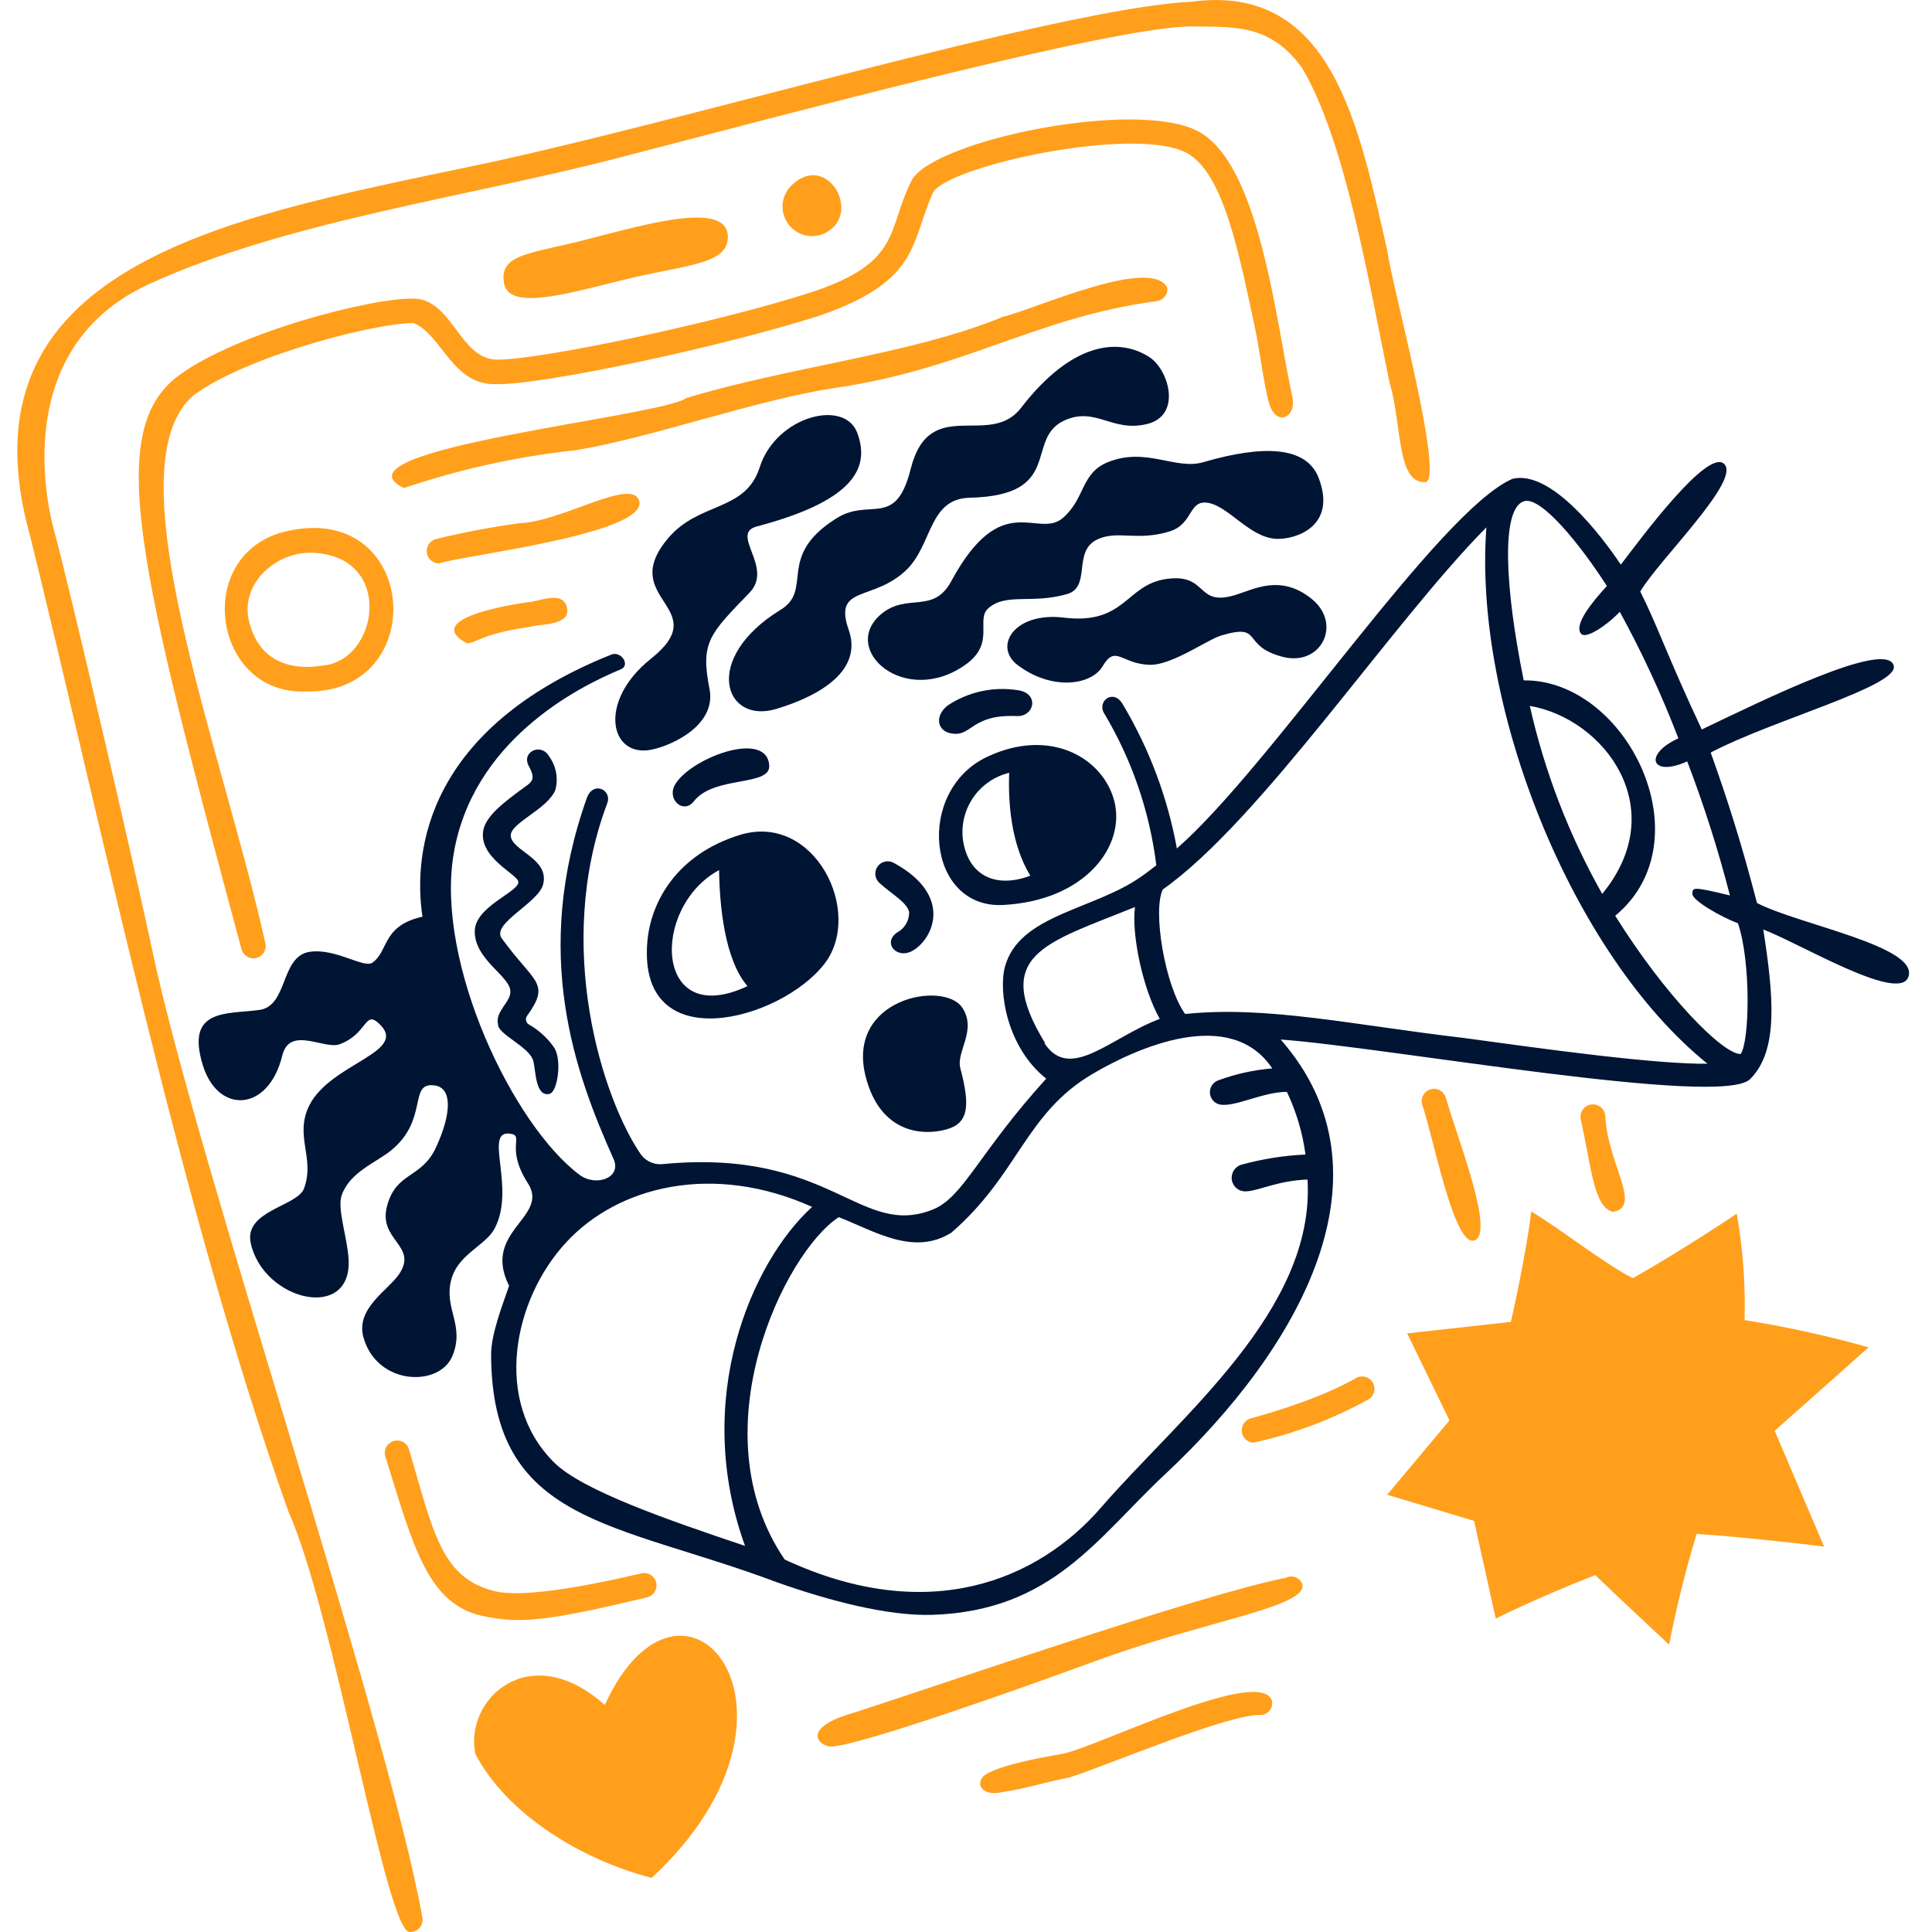 <svg width="76" height="76" viewBox="0 0 76 76" fill="none" xmlns="http://www.w3.org/2000/svg">
<path d="M23.791 67.072C26.843 60.388 32.727 67.296 25.635 73.872C22.835 73.144 19.939 71.36 18.699 68.996C18.255 66.828 20.851 64.432 23.791 67.072Z" fill="#FF9F1C"/>
<path d="M59.435 52C59.435 52 60.051 49.284 60.235 47.656C61.355 48.324 63.215 49.784 64.235 50.28C66.235 49.148 68.319 47.744 68.319 47.744C68.563 49.125 68.666 50.527 68.627 51.928C70.273 52.192 71.902 52.55 73.507 53L69.811 56.284L71.755 60.84C71.755 60.84 68.987 60.488 66.743 60.34C66.305 61.772 65.943 63.226 65.659 64.696C65.659 64.696 64.087 63.24 62.751 61.96C60.375 62.892 58.839 63.672 58.839 63.672L57.987 59.828L54.567 58.8L57.019 55.876L55.355 52.452L59.435 52Z" fill="#FF9F1C"/>
<path d="M9.967 37.7C9.861 37.698 9.758 37.662 9.674 37.597C9.59 37.532 9.528 37.442 9.499 37.34C5.487 22.4 4.087 16.944 7.031 14.772C9.347 13.064 14.687 11.692 16.287 11.748C17.787 11.78 18.071 14.096 19.523 14.148C21.211 14.172 28.323 12.668 31.967 11.48C35.543 10.28 34.859 9.02 35.891 7.044C36.887 5.492 44.635 3.904 47.091 5.144C49.547 6.384 50.171 12.556 50.839 15.62C51.015 16.44 50.171 16.82 49.911 15.82C49.695 15.02 49.547 13.716 49.347 12.8C48.755 10.076 48.147 6.768 46.655 6C44.567 4.944 37.379 6.512 36.711 7.556C35.811 9.52 36.219 11.036 32.287 12.4C28.479 13.632 21.311 15.152 19.527 15.112C17.795 15.168 17.399 13.184 16.279 12.712C14.835 12.68 9.695 14 7.607 15.556C4.367 18.356 8.707 29.356 10.435 37.084C10.455 37.156 10.458 37.232 10.443 37.305C10.429 37.378 10.398 37.447 10.353 37.507C10.308 37.567 10.249 37.615 10.182 37.648C10.116 37.682 10.042 37.699 9.967 37.7Z" fill="#FF9F1C"/>
<path d="M19.143 63.6C16.847 63.2 16.291 60.94 15.143 57.244C15.12 57.123 15.144 56.998 15.21 56.894C15.275 56.79 15.378 56.714 15.496 56.682C15.615 56.65 15.742 56.665 15.851 56.722C15.959 56.779 16.042 56.876 16.083 56.992C17.043 60.232 17.335 62.068 19.459 62.592C20.015 62.728 21.371 62.796 25.231 61.892C25.293 61.877 25.357 61.875 25.42 61.886C25.483 61.896 25.543 61.919 25.597 61.952C25.651 61.986 25.698 62.03 25.735 62.082C25.772 62.133 25.799 62.192 25.813 62.254C25.828 62.316 25.83 62.38 25.819 62.443C25.809 62.506 25.786 62.566 25.753 62.62C25.719 62.674 25.675 62.721 25.623 62.758C25.572 62.795 25.513 62.822 25.451 62.836C21.487 63.788 20.479 63.856 19.143 63.6Z" fill="#FF9F1C"/>
<path d="M49.299 56.752C49.186 56.744 49.079 56.697 48.997 56.618C48.915 56.54 48.863 56.435 48.85 56.322C48.837 56.21 48.863 56.096 48.925 56.001C48.986 55.905 49.079 55.834 49.187 55.8C52.171 54.98 53.339 54.2 53.359 54.2C53.474 54.141 53.607 54.13 53.73 54.17C53.852 54.209 53.954 54.295 54.013 54.41C54.072 54.525 54.083 54.658 54.044 54.781C54.004 54.903 53.918 55.005 53.803 55.064C52.391 55.842 50.874 56.41 49.299 56.752Z" fill="#FF9F1C"/>
<path d="M57.979 48.8C57.179 48.992 56.379 44.696 55.939 43.432C55.909 43.307 55.93 43.175 55.997 43.065C56.064 42.955 56.172 42.876 56.297 42.846C56.422 42.816 56.554 42.837 56.664 42.904C56.774 42.971 56.853 43.079 56.883 43.204C57.311 44.728 58.851 48.576 57.979 48.8Z" fill="#FF9F1C"/>
<path d="M63.459 47.672C62.683 47.5 62.607 45.904 62.183 44.036C62.169 43.97 62.168 43.902 62.181 43.835C62.194 43.769 62.221 43.706 62.26 43.651C62.299 43.596 62.349 43.549 62.406 43.514C62.464 43.479 62.528 43.456 62.595 43.447C62.662 43.438 62.73 43.443 62.795 43.462C62.86 43.481 62.921 43.513 62.972 43.556C63.024 43.6 63.067 43.653 63.097 43.714C63.127 43.774 63.144 43.84 63.147 43.908C63.247 45.808 64.611 47.46 63.459 47.672Z" fill="#FF9F1C"/>
<path d="M32.687 68.704C32.243 68.704 31.427 67.988 33.607 67.368C37.019 66.264 47.279 62.712 50.591 62.064C50.649 62.035 50.712 62.019 50.777 62.016C50.842 62.013 50.907 62.024 50.967 62.048C51.027 62.072 51.082 62.108 51.127 62.154C51.173 62.2 51.208 62.255 51.231 62.316C51.455 63.224 47.383 63.756 43.075 65.348C40.687 66.224 33.795 68.696 32.687 68.704Z" fill="#FF9F1C"/>
<path d="M39.331 70.516C38.507 70.652 38.331 70.024 38.851 69.756C39.727 69.304 41.579 69.044 41.859 68.976C43.231 68.68 49.671 65.492 50.039 66.924C50.049 66.988 50.046 67.053 50.029 67.116C50.013 67.179 49.984 67.237 49.944 67.288C49.903 67.339 49.853 67.381 49.796 67.411C49.739 67.441 49.676 67.459 49.611 67.464C48.355 67.4 43.643 69.416 42.087 69.916C40.803 70.176 40.635 70.3 39.331 70.516Z" fill="#FF9F1C"/>
<path d="M12.047 27.2C8.287 27.372 7.507 21.548 11.487 20.852C16.491 19.908 16.903 27.3 12.047 27.2ZM12.287 21.744C10.807 21.688 9.339 23.052 9.839 24.588C10.411 26.588 12.407 26.22 12.639 26.188C14.903 26.048 15.547 21.864 12.287 21.744Z" fill="#FF9F1C"/>
<path d="M15.887 19.2C12.791 17.676 26.019 16.4 26.999 15.656C31.091 14.42 35.927 13.924 39.467 12.456C40.647 12.192 45.283 10.056 45.919 11.32C45.926 11.383 45.92 11.447 45.902 11.508C45.883 11.569 45.853 11.625 45.813 11.674C45.773 11.723 45.724 11.764 45.668 11.794C45.612 11.824 45.55 11.842 45.487 11.848C40.755 12.48 37.955 14.524 32.823 15.264C29.819 15.712 25.571 17.232 22.663 17.708C20.357 17.955 18.084 18.455 15.887 19.2Z" fill="#FF9F1C"/>
<path d="M17.279 22.164C17.159 22.165 17.042 22.121 16.951 22.042C16.861 21.962 16.803 21.852 16.79 21.732C16.776 21.613 16.807 21.492 16.876 21.394C16.946 21.295 17.049 21.226 17.167 21.2C18.249 20.937 19.344 20.73 20.447 20.58C22.079 20.528 24.847 18.776 25.139 19.688C25.559 21.004 18.111 21.856 17.279 22.164Z" fill="#FF9F1C"/>
<path d="M18.383 25.312C17.015 24.596 18.555 24.02 20.759 23.688C21.159 23.688 22.135 23.188 22.303 23.9C22.471 24.612 21.279 24.536 20.891 24.652C18.987 24.924 18.863 25.236 18.383 25.312Z" fill="#FF9F1C"/>
<path d="M19.827 11.144C19.627 9.976 20.851 9.996 23.059 9.424C25.487 8.8 28.687 7.868 28.631 9.36C28.603 10.368 27.063 10.42 24.935 10.912C22.743 11.416 20.031 12.328 19.827 11.144Z" fill="#FF9F1C"/>
<path d="M32.687 9.02C33.771 8.172 32.499 6.076 31.203 7.232C30.966 7.429 30.817 7.712 30.788 8.019C30.76 8.325 30.854 8.631 31.051 8.868C31.248 9.105 31.531 9.254 31.837 9.283C32.144 9.311 32.45 9.217 32.687 9.02Z" fill="#FF9F1C"/>
<path d="M16.143 76C15.227 76.232 13.171 63.54 11.343 59.452C7.151 47.7 3.887 32.024 1.195 21.124C-1.797 10.52 8.823 8.584 18.311 6.592C26.171 4.992 41.683 0.312 46.867 0.068C52.415 -0.68 53.455 4.964 54.575 9.868C54.695 11.008 56.927 19.124 56.031 18.968C54.931 18.968 55.151 16.656 54.663 15.056C53.863 11.22 52.951 5.604 51.231 2.692C49.995 0.944 48.563 1.064 46.911 1.04C43.887 1.016 30.883 4.512 24.287 6.22C18.323 7.764 11.287 8.704 5.887 11.164C0.487 13.624 1.799 19.684 2.127 20.868C2.703 22.956 5.391 34.508 5.995 37.408C7.751 45.724 15.255 67.808 16.611 75.408C16.628 75.479 16.629 75.552 16.613 75.623C16.598 75.694 16.566 75.761 16.521 75.818C16.476 75.875 16.419 75.921 16.353 75.952C16.288 75.984 16.216 76 16.143 76Z" fill="#FF9F1C"/>
<path d="M37.487 28.86C38.231 28.956 38.231 28.092 39.995 28.168C40.695 28.2 40.895 27.276 40.047 27.152C39.082 26.997 38.094 27.211 37.279 27.752C36.743 28.172 36.863 28.8 37.487 28.86Z" fill="#001434"/>
<path d="M35.287 36.684C34.699 37.084 35.287 37.784 35.939 37.376C36.715 36.9 37.499 35.22 35.159 33.944C35.053 33.884 34.929 33.867 34.81 33.894C34.691 33.921 34.587 33.992 34.518 34.092C34.449 34.192 34.42 34.315 34.436 34.435C34.453 34.556 34.514 34.666 34.607 34.744C35.087 35.18 35.667 35.488 35.763 35.872C35.767 36.038 35.725 36.202 35.641 36.346C35.556 36.489 35.434 36.606 35.287 36.684Z" fill="#001434"/>
<path d="M45.227 26.152C46.099 26.176 47.495 25.16 48.047 24.996C49.723 24.504 48.787 25.396 50.447 25.836C51.967 26.236 52.815 24.544 51.599 23.56C50.383 22.576 49.335 23.18 48.611 23.4C47.011 23.896 47.555 22.536 45.875 22.776C44.275 23.008 44.275 24.588 41.851 24.296C39.891 24.06 39.075 25.428 40.019 26.152C41.351 27.172 42.923 26.972 43.375 26.208C43.887 25.336 44.111 26.124 45.227 26.152Z" fill="#001434"/>
<path d="M39.459 35.6C42.707 35.428 44.283 33.272 43.835 31.516C43.399 29.824 41.327 28.6 38.839 29.768C35.995 31.1 36.451 35.752 39.459 35.6ZM37.887 33.088C37.798 32.495 37.935 31.89 38.271 31.392C38.606 30.894 39.116 30.541 39.699 30.4C39.655 31.536 39.763 33.2 40.531 34.448C39.207 34.948 38.119 34.484 37.887 33.088Z" fill="#001434"/>
<path d="M37.851 39.636C37.135 38.556 33.235 39.264 34.063 42.388C34.631 44.544 36.251 44.7 37.231 44.428C38.115 44.184 38.163 43.484 37.779 42.028C37.599 41.364 38.447 40.536 37.851 39.636Z" fill="#001434"/>
<path d="M43.583 18.18C42.511 18.612 42.703 19.592 41.819 20.368C40.823 21.236 39.419 19.168 37.419 22.864C36.711 24.18 35.683 23.3 34.659 24.16C33.015 25.552 35.607 27.848 37.995 26.136C39.171 25.288 38.363 24.372 38.883 23.924C39.587 23.312 40.587 23.768 41.967 23.372C42.959 23.092 42.155 21.664 43.199 21.204C43.999 20.856 44.723 21.296 45.999 20.908C46.963 20.616 46.735 19.636 47.539 19.784C48.343 19.932 49.163 21.14 50.195 21.196C50.907 21.236 52.619 20.744 51.871 18.796C51.391 17.552 49.699 17.492 47.339 18.18C46.243 18.504 45.087 17.572 43.583 18.18Z" fill="#001434"/>
<path d="M25.659 29.484C26.499 29.3 28.183 28.5 27.911 27.104C27.547 25.26 27.911 24.944 29.483 23.316C30.455 22.316 28.683 20.996 29.775 20.708C33.799 19.648 34.175 18.284 33.731 17.052C33.247 15.664 30.531 16.364 29.887 18.376C29.323 20.156 27.487 19.716 26.263 21.196C24.263 23.596 28.143 23.892 25.603 25.916C23.487 27.6 23.991 29.848 25.659 29.484Z" fill="#001434"/>
<path d="M27.291 31.524C28.091 30.496 30.307 30.952 30.259 30.116C30.175 28.66 27.059 29.856 26.527 30.916C26.255 31.488 26.903 32.024 27.291 31.524Z" fill="#001434"/>
<path d="M30.687 24C27.599 25.908 28.487 28.504 30.535 27.888C32.343 27.344 33.931 26.336 33.387 24.78C32.755 22.984 34.379 23.696 35.695 22.38C36.679 21.38 36.547 19.62 38.139 19.58C41.895 19.496 40.283 17.256 41.879 16.536C43.103 15.988 43.747 17.016 45.123 16.68C46.499 16.344 45.983 14.552 45.219 14.052C44.063 13.3 42.215 13.384 40.159 16.052C38.915 17.652 36.559 15.508 35.823 18.452C35.227 20.824 34.223 19.544 32.887 20.4C30.503 21.904 32.031 23.2 30.687 24Z" fill="#001434"/>
<path d="M69.115 35.52C68.499 33.148 67.959 31.464 67.295 29.604C69.695 28.332 74.711 26.992 74.495 26.188C74.219 25.14 69.339 27.552 66.943 28.696C65.571 25.772 65.223 24.66 64.523 23.268C65.267 22.012 68.479 18.912 67.831 18.256C67.183 17.6 64.527 21.208 63.759 22.212C63.019 21.104 61.023 18.46 59.495 18.836C56.575 20.108 50.007 30.14 46.295 33.376C45.93 31.372 45.208 29.449 44.163 27.7C43.799 27.076 43.143 27.584 43.435 28.06C44.527 29.889 45.226 31.926 45.487 34.04C45.291 34.192 45.087 34.344 44.887 34.488C43.011 35.804 40.087 35.976 39.531 38.032C39.271 39.004 39.607 41.196 41.155 42.432C38.503 45.352 37.899 47.092 36.703 47.576C33.823 48.736 32.703 45.176 26.119 45.788C25.949 45.814 25.775 45.794 25.616 45.729C25.457 45.664 25.318 45.557 25.215 45.42C23.711 43.24 21.771 37.224 23.887 31.6C24.087 31.08 23.347 30.7 23.087 31.384C20.895 37.552 22.639 42.24 24.139 45.6C24.463 46.336 23.443 46.696 22.799 46.216C20.183 44.26 17.155 37.924 17.835 33.656C18.551 29.16 22.703 27.04 24.415 26.332C24.815 26.172 24.435 25.592 24.043 25.752C16.843 28.636 16.223 33.428 16.619 36.06C15.019 36.42 15.303 37.404 14.651 37.868C14.315 38.108 13.191 37.284 12.175 37.444C11.023 37.624 11.339 39.568 10.207 39.728C8.931 39.904 7.271 39.648 7.987 41.928C8.587 43.832 10.559 43.748 11.103 41.528C11.395 40.328 12.763 41.308 13.367 41.076C14.435 40.676 14.347 39.772 14.863 40.224C16.203 41.384 12.995 41.796 12.159 43.5C11.575 44.7 12.403 45.556 11.959 46.752C11.699 47.456 9.587 47.62 9.863 48.9C10.363 51.188 13.887 52.012 13.711 49.5C13.647 48.608 13.251 47.528 13.447 47C13.771 46.108 14.799 45.724 15.363 45.272C16.895 44.044 16.035 42.54 17.111 42.7C17.775 42.8 17.783 43.764 17.155 45.128C16.587 46.368 15.599 46.088 15.235 47.408C14.835 48.792 16.463 48.98 15.703 50.116C15.267 50.768 13.967 51.468 14.303 52.632C14.851 54.508 17.279 54.568 17.791 53.352C18.303 52.136 17.455 51.492 17.747 50.356C18.007 49.332 19.099 49.008 19.459 48.324C20.303 46.724 18.995 44.444 20.071 44.596C20.655 44.68 19.851 45.116 20.767 46.548C21.631 47.888 18.939 48.424 20.027 50.58C19.719 51.456 19.315 52.528 19.319 53.296C19.343 59.952 24.211 59.856 30.555 62.24C32.619 62.972 34.927 63.576 36.663 63.524C41.415 63.372 43.167 60.476 45.863 57.964C51.139 53.016 54.999 46.164 50.379 40.892C54.623 41.204 67.711 43.572 68.843 42.452C69.975 41.332 69.767 39.164 69.363 36.564C70.811 37.116 74.659 39.436 75.063 38.448C75.559 37.232 70.727 36.368 69.115 35.52ZM41.115 41.04C38.975 37.54 41.115 37.112 44.647 35.68C44.503 36.776 44.967 38.932 45.623 40.08C43.695 40.8 42.099 42.572 41.087 41.04H41.115ZM21.783 57.516C19.383 55.116 20.183 51.116 22.283 48.86C24.311 46.668 28.039 45.72 31.947 47.476C29.571 49.64 27.215 55.024 29.307 60.812C26.263 59.788 22.879 58.624 21.783 57.516ZM50.623 42.952C50.994 43.73 51.24 44.562 51.355 45.416C50.503 45.456 49.658 45.59 48.835 45.816C48.707 45.854 48.598 45.938 48.529 46.051C48.459 46.165 48.435 46.3 48.46 46.431C48.485 46.562 48.557 46.678 48.664 46.758C48.77 46.839 48.902 46.876 49.035 46.864C49.515 46.844 50.271 46.44 51.435 46.4C51.743 51.548 46.395 55.74 43.315 59.3C40.847 62.148 36.543 63.988 30.867 61.348C27.427 56.3 30.867 49.26 32.995 47.88C34.375 48.412 35.935 49.428 37.427 48.488C40.079 46.184 40.323 43.816 42.967 42.252C44.699 41.228 48.395 39.56 50.047 42.028C49.327 42.088 48.618 42.244 47.939 42.492C47.834 42.526 47.743 42.594 47.681 42.685C47.618 42.776 47.588 42.885 47.595 42.995C47.602 43.106 47.645 43.211 47.719 43.293C47.792 43.376 47.89 43.432 47.999 43.452C48.575 43.556 49.715 42.944 50.623 42.952ZM57.591 40.832C53.215 40.32 49.839 39.552 46.619 39.888C45.819 38.764 45.335 35.808 45.743 34.988C49.623 32.248 54.747 24.504 58.471 20.744C57.939 27.772 61.835 37.544 67.167 41.844C65.127 41.868 60.883 41.284 57.591 40.832ZM60.179 27.768C63.123 28.276 65.779 31.82 63.027 35.164C61.721 32.851 60.761 30.36 60.179 27.768ZM68.471 41.464C67.763 41.464 65.499 39.168 63.539 36.024C67.115 33.06 63.987 26.72 59.939 26.764C59.195 23.1 59.043 20.032 59.939 19.72C60.611 19.484 62.195 21.468 63.211 23.052C62.651 23.66 61.875 24.596 62.207 24.94C62.391 25.132 63.163 24.644 63.719 24.068C64.598 25.673 65.368 27.335 66.023 29.044C64.631 29.68 64.955 30.592 66.371 29.952C67.031 31.676 67.591 33.436 68.051 35.224C66.531 34.856 66.587 34.916 66.575 35.164C66.563 35.412 67.667 36.056 68.367 36.32C68.887 37.848 68.823 40.996 68.471 41.464Z" fill="#001434"/>
<path d="M19.591 40.3C19.591 40.7 20.843 41.18 20.983 41.748C21.075 42.112 21.059 43.172 21.623 43.028C21.943 42.948 22.123 41.628 21.775 41.176C21.516 40.812 21.18 40.511 20.791 40.292C20.765 40.275 20.743 40.252 20.726 40.227C20.709 40.2 20.697 40.171 20.692 40.141C20.686 40.11 20.687 40.079 20.694 40.048C20.7 40.018 20.713 39.989 20.731 39.964C21.683 38.644 21.011 38.676 19.731 36.904C19.331 36.324 21.191 35.512 21.367 34.784C21.619 33.76 20.115 33.472 20.091 32.868C20.091 32.364 21.527 31.836 21.843 31.084C21.906 30.858 21.916 30.621 21.874 30.39C21.831 30.159 21.738 29.941 21.599 29.752C21.291 29.208 20.499 29.572 20.799 30.128C21.027 30.548 20.991 30.708 20.735 30.892C19.775 31.584 19.135 32.092 19.015 32.644C18.795 33.748 20.403 34.404 20.391 34.7C20.391 35.1 18.675 35.664 18.675 36.64C18.675 37.744 20.011 38.368 20.075 38.964C20.127 39.408 19.463 39.768 19.591 40.3Z" fill="#001434"/>
<path d="M32.439 37.904C33.987 35.884 32.039 31.932 29.091 32.848C26.623 33.616 25.591 35.476 25.463 37.068C25.087 41.68 30.715 40.148 32.439 37.904ZM28.287 34.228C28.307 35.636 28.503 37.74 29.403 38.792C25.715 40.532 25.591 35.68 28.287 34.228Z" fill="#001434"/>
</svg>
